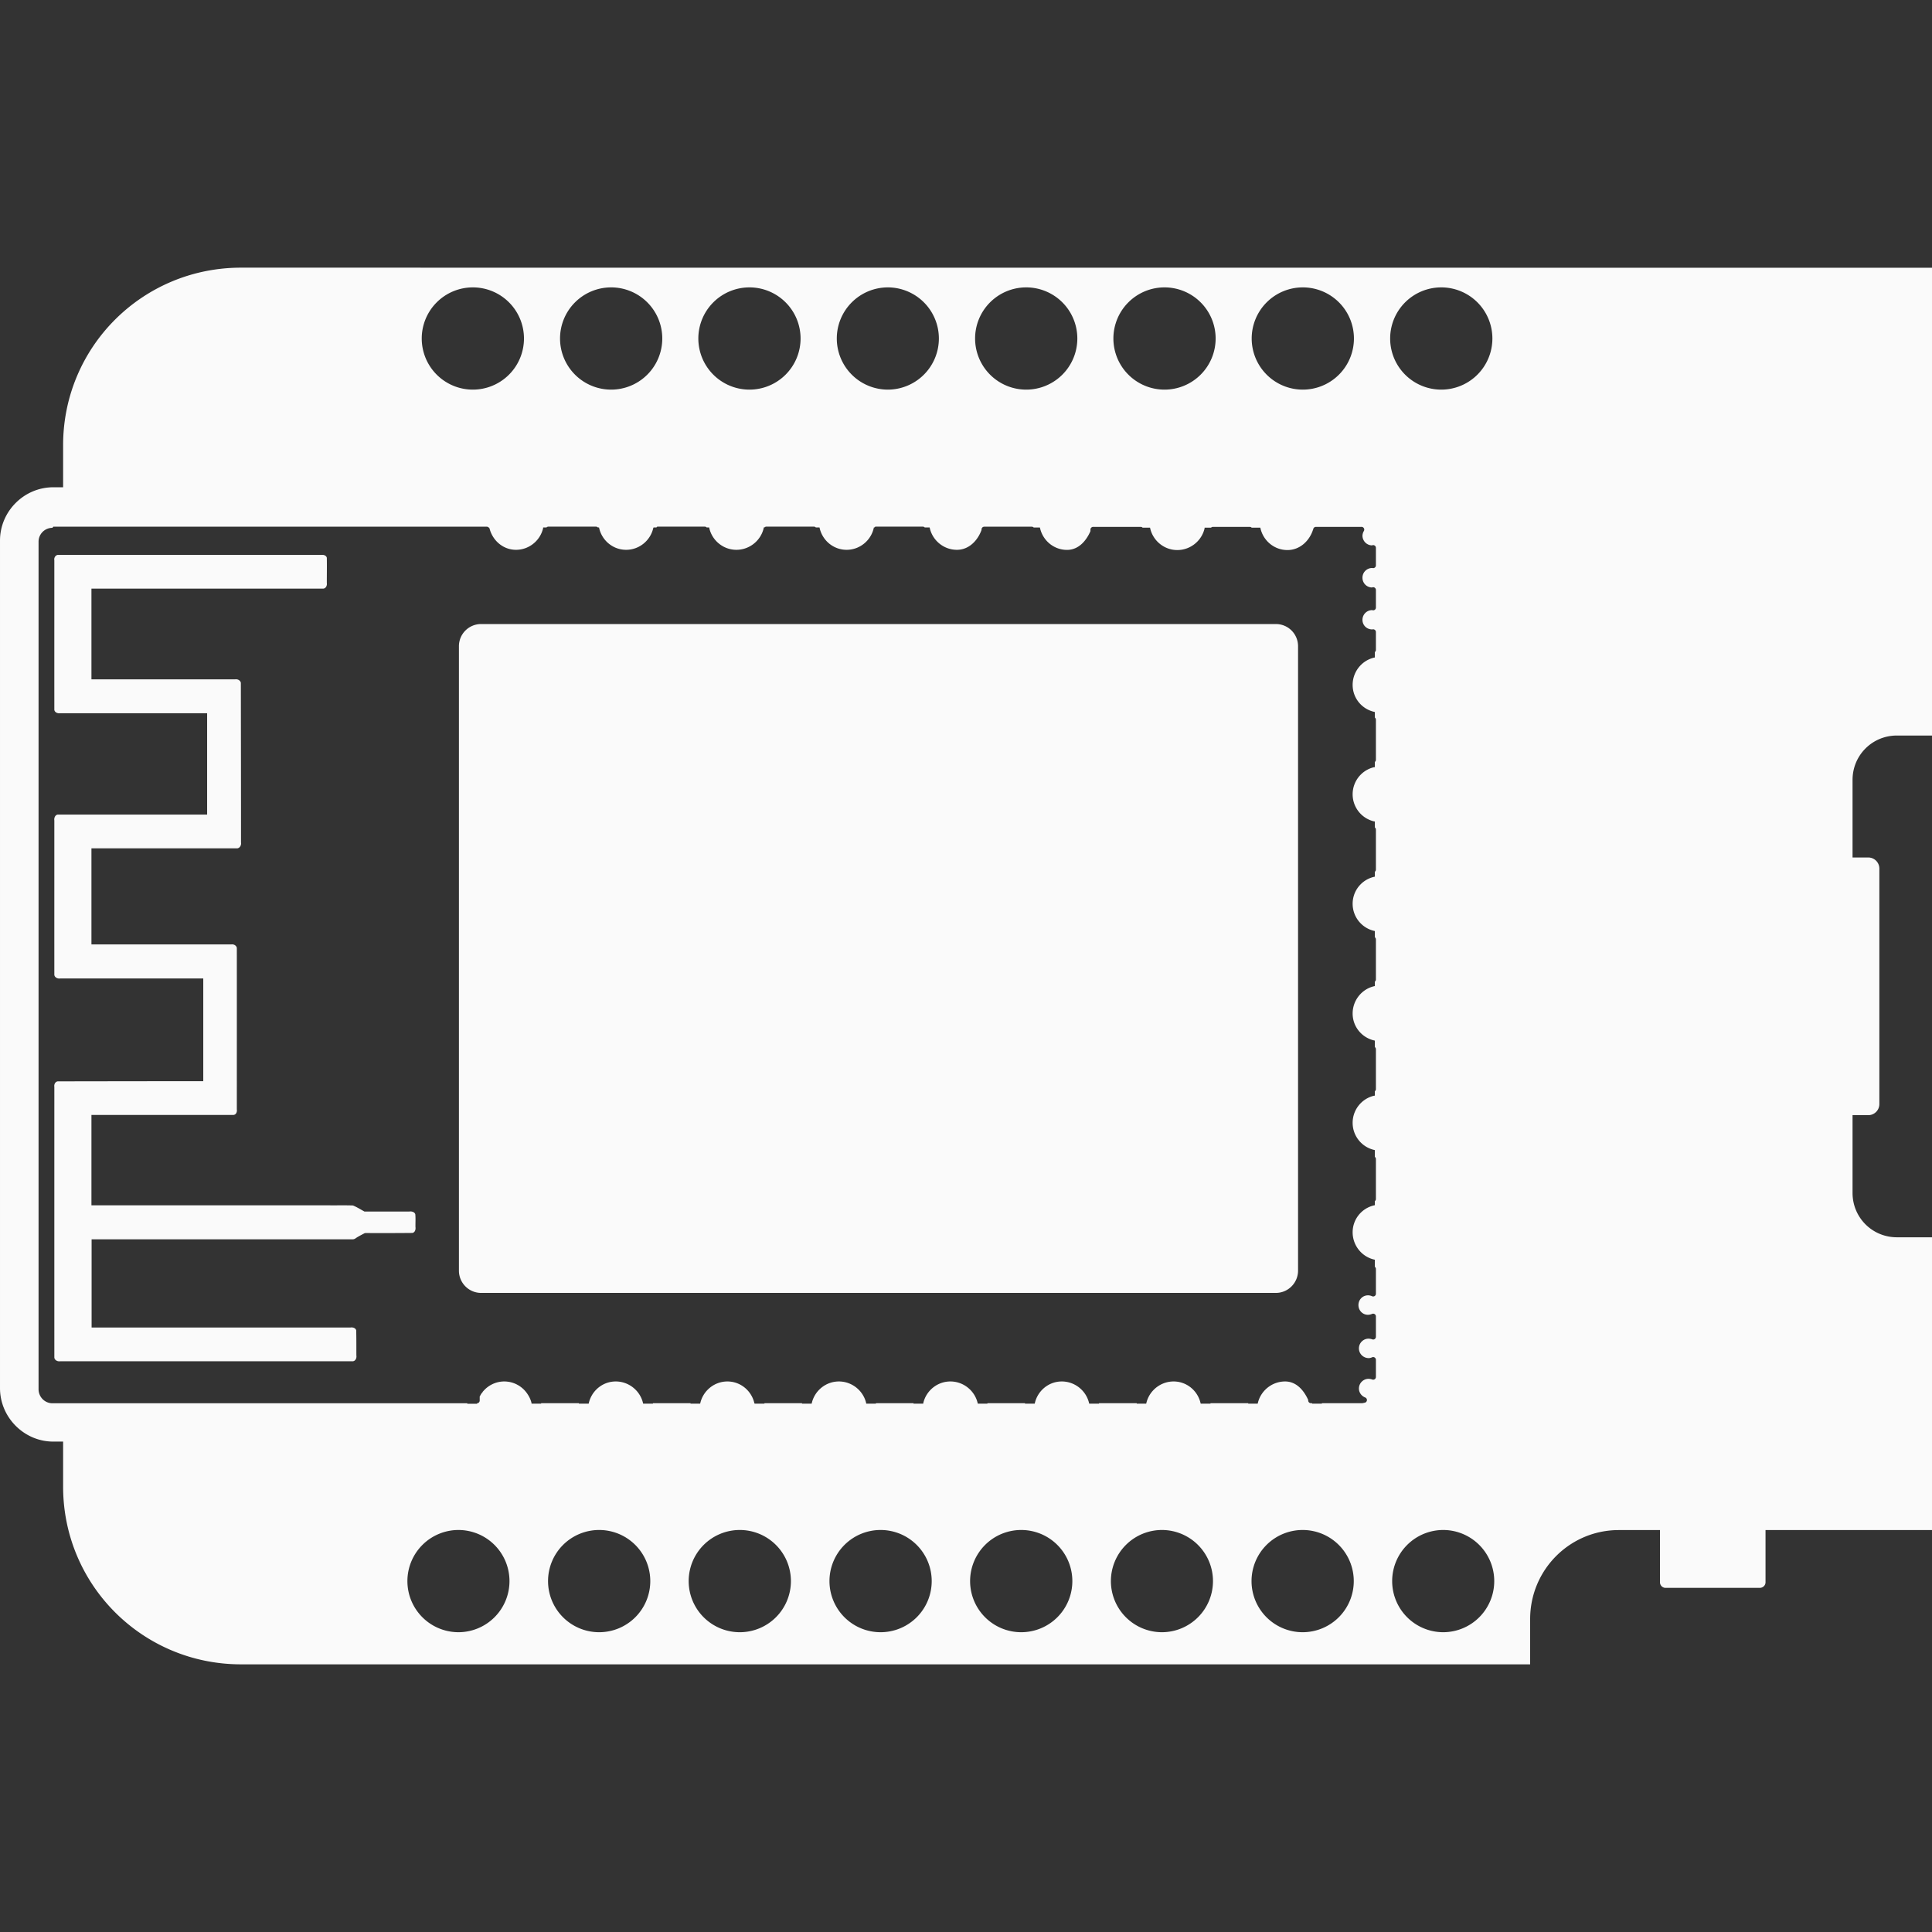 <svg fill="#fafafa" role="img" version="1.1" viewBox="0 0 24 24" xml:space="preserve" xmlns="http://www.w3.org/2000/svg" xmlns:xlink="http://www.w3.org/1999/xlink"><rect x="0" y="0" width="24" height="24" fill="#333333" stroke="none"/><path d="m2.994 3.325c-1.223 0-2.21 0.983-2.21 2.206v0.522h-0.122c-0.363 0-0.662 0.299-0.662 0.662v10.529c0 0.363 0.299 0.664 0.662 0.664h0.122v0.559c0 1.223 0.987 2.208 2.21 2.208h16.014v-0.562c0-0.611 0.491-1.106 1.102-1.106h0.511v0.649c0 0.038 0.031 0.069 0.069 0.069h1.171c0.038 0 0.071-0.031 0.071-0.069v-0.649h2.068v-3.637h-0.436c-0.306 0-0.551-0.245-0.551-0.551v-0.966h0.195c0.076 0 0.138-0.061 0.138-0.138v-2.925c0-0.076-0.061-0.138-0.138-0.138h-0.195v-0.964c0-0.306 0.245-0.551 0.551-0.551h0.436v-5.811zm2.88 0.245a0.635 0.635 0 0 1 0.635 0.635 0.635 0.635 0 0 1-0.635 0.635 0.635 0.635 0 0 1-0.635-0.635 0.635 0.635 0 0 1 0.635-0.635zm1.718 0a0.635 0.635 0 0 1 0.635 0.635 0.635 0.635 0 0 1-0.635 0.635 0.635 0.635 0 0 1-0.635-0.635 0.635 0.635 0 0 1 0.635-0.635zm1.718 0a0.635 0.635 0 0 1 0.635 0.635 0.635 0.635 0 0 1-0.635 0.635 0.635 0.635 0 0 1-0.635-0.635 0.635 0.635 0 0 1 0.635-0.635zm1.72 0a0.635 0.635 0 0 1 0.633 0.635 0.635 0.635 0 0 1-0.633 0.635 0.635 0.635 0 0 1-0.635-0.635 0.635 0.635 0 0 1 0.635-0.635zm1.718 0a0.635 0.635 0 0 1 0.635 0.635 0.635 0.635 0 0 1-0.635 0.635 0.635 0.635 0 0 1-0.635-0.635 0.635 0.635 0 0 1 0.635-0.635zm1.718 0a0.635 0.635 0 0 1 0.635 0.635 0.635 0.635 0 0 1-0.635 0.635 0.635 0.635 0 0 1-0.635-0.635 0.635 0.635 0 0 1 0.635-0.635zm1.718 0a0.635 0.635 0 0 1 0.635 0.635 0.635 0.635 0 0 1-0.635 0.635 0.635 0.635 0 0 1-0.635-0.635 0.635 0.635 0 0 1 0.635-0.635zm1.72 0a0.635 0.635 0 0 1 0.635 0.635 0.635 0.635 0 0 1-0.635 0.635 0.635 0.635 0 0 1-0.635-0.635 0.635 0.635 0 0 1 0.635-0.635zm-17.242 2.973h5.388a0.034 0.034 0 0 1 0.021 0.01 0.034 0.034 0 0 1 0.01 0.011c0.038 0.15 0.168 0.266 0.329 0.266 0.164 1e-7 0.302-0.116 0.337-0.27v-0.008h0.042a0.034 0.034 0 0 1 0.025-0.01h0.589a0.034 0.034 0 0 1 0.023 0.01h0.015l0.002 0.008c0.035 0.154 0.171 0.27 0.335 0.27 0.164 0 0.302-0.116 0.337-0.27l0.004-0.008h0.036a0.034 0.034 0 0 1 0.011-0.01h0.589a0.034 0.034 0 0 1 0.023 0.01h0.031l0.002 0.008c0.035 0.154 0.173 0.27 0.337 0.27 0.164 1e-7 0.304-0.116 0.339-0.27v-0.008h0.01a0.034 0.034 0 0 1 0.025-0.01h0.587a0.034 0.034 0 0 1 0.025 0.01h0.046l2e-3 0.008c0.035 0.154 0.171 0.27 0.335 0.27 0.164 0 0.302-0.116 0.337-0.27l2e-3 -0.008h0.008a0.034 0.034 0 0 1 0.011-0.01h0.587a0.034 0.034 0 0 1 0.025 0.01h0.061l2e-3 0.008c0.035 0.154 0.173 0.27 0.337 0.27 0.149 0 0.258-0.114 0.306-0.247v-0.006a0.034 0.034 0 0 1 0.036-0.034h0.587a0.034 0.034 0 0 1 0.025 0.01h0.077l2e-3 0.008c0.035 0.154 0.171 0.27 0.335 0.27 0.142 0 0.238-0.111 0.291-0.233v-0.019a0.034 0.034 0 0 1 0.036-0.034h0.587a0.034 0.034 0 0 1 0.025 0.01h0.092l2e-3 0.008c0.035 0.154 0.173 0.27 0.337 0.27s0.304-0.116 0.339-0.27v-0.008h0.08a0.034 0.034 0 0 1 0.023-0.01h0.459a0.034 0.034 0 0 1 0.023 0.01h0.107l2e-3 0.008c0.035 0.154 0.171 0.27 0.335 0.27 0.154 1e-7 0.273-0.113 0.318-0.253a0.034 0.034 0 0 0 2e-3 -0.002 0.034 0.034 0 0 1 0.034-0.033h0.564a0.034 0.034 0 0 1 0.031 0.052c-0.01 0.017-0.016 0.037-0.017 0.057 3.41e-4 0.066 0.053 0.12 0.119 0.121 0.002-2.841e-4 0.002-0.002 0.004-0.002a0.034 0.034 0 0 1 0.044 0.034v0.216a0.034 0.034 0 0 1-0.044 0.033c-0.002-3.5e-4 -0.002 2.932e-4 -0.004 0-0.066 9.268e-4 -0.119 0.054-0.119 0.121 0 0.066 0.052 0.12 0.119 0.121 0.002-2.84e-4 0.002-0.002 0.004-0.002a0.034 0.034 0 0 1 0.044 0.033v0.216a0.034 0.034 0 0 1-0.04 0.036c-0.003-2.644e-4 -0.003-0.002-0.006-0.002-0.067 1.72e-4 -0.121 0.054-0.121 0.121 0 0.066 0.052 0.118 0.119 0.119 0.002-2.932e-4 0.002 3.5e-4 0.004 0a0.034 0.034 0 0 1 0.044 0.034v0.22a0.034 0.034 0 0 1-0.013 0.027v0.067l-0.008 0.002c-0.154 0.035-0.268 0.175-0.268 0.339 0 0.164 0.114 0.3 0.268 0.335l0.008 0.002v0.069a0.034 0.034 0 0 1 0.013 0.027v0.497a0.034 0.034 0 0 1-0.013 0.027v0.065h-0.008c-0.154 0.035-0.268 0.173-0.268 0.337 0 0.164 0.114 0.302 0.268 0.337h0.008v0.075a0.034 0.034 0 0 1 0.013 0.027v0.496a0.034 0.034 0 0 1-0.013 0.027v0.061l-0.008 0.002c-0.154 0.035-0.268 0.171-0.268 0.335 0 0.164 0.114 0.302 0.268 0.337l0.008 0.002v0.077a0.034 0.034 0 0 1 0.013 0.027v0.497a0.034 0.034 0 0 1-0.013 0.027v0.055l-0.008 0.002c-0.154 0.035-0.268 0.175-0.268 0.339 0 0.164 0.114 0.3 0.268 0.335l0.008 0.002v0.08a0.034 0.034 0 0 1 0.013 0.027v0.497a0.034 0.034 0 0 1-0.013 0.025v0.055h-0.008c-0.154 0.035-0.268 0.173-0.268 0.337 0 0.164 0.114 0.302 0.268 0.337l0.008 2e-3v0.084a0.034 0.034 0 0 1 0.013 0.027v0.496a0.034 0.034 0 0 1-0.013 0.027v0.05l-0.008 2e-3c-0.154 0.035-0.268 0.171-0.268 0.335 0 0.164 0.114 0.304 0.268 0.339l0.008 2e-3v0.088a0.034 0.034 0 0 1 0.013 0.025v0.306a0.034 0.034 0 0 1-0.048 0.034c-0.015-0.007-0.033-0.011-0.05-0.011-0.067 7.4e-5 -0.119 0.054-0.119 0.121 0 0.067 0.052 0.121 0.119 0.121 0.016-2.13e-4 0.035-0.005 0.05-0.011a0.034 0.034 0 0 1 0.048 0.033v0.251a0.034 0.034 0 0 1-0.048 0.031c-0.014-0.005-0.028-0.007-0.042-0.008-0.067 5.7e-5 -0.121 0.054-0.121 0.121 0 0.067 0.054 0.12 0.121 0.121 0.015-1.96e-4 0.029-0.004 0.042-0.01a0.034 0.034 0 0 1 0.048 0.033v0.209a0.034 0.034 0 0 1-0.048 0.033c-0.014-0.005-0.028-0.007-0.042-0.008-0.067 5.9e-5 -0.121 0.054-0.121 0.121 3.52e-4 0.05 0.032 0.093 0.078 0.111a0.034 0.034 0 0 1-0.006 0.065c-0.011 0.002-0.024 0.006-0.036 0.006h-0.496v0.006h-0.121v-0.006h-0.015a0.034 0.034 0 0 1-0.034-0.036v-0.004c-0.054-0.12-0.147-0.23-0.287-0.23-0.164 0-0.304 0.116-0.339 0.27l-2e-3 0.006h-0.117v-0.006h-0.469v0.006h-0.121l-2e-3 -0.006c-0.035-0.154-0.171-0.27-0.335-0.27-0.164 0-0.304 0.116-0.339 0.27l-2e-3 0.006h-0.117v-0.006h-0.469v0.006h-0.121l-2e-3 -0.006c-0.035-0.154-0.175-0.27-0.339-0.27-0.164 0-0.3 0.116-0.335 0.27l-2e-3 0.006h-0.12v-0.006h-0.467v0.006h-0.119l-2e-3 -0.006c-0.035-0.154-0.175-0.27-0.339-0.27-0.164 0-0.302 0.116-0.337 0.27v0.006h-0.121v-0.006h-0.467v0.006h-0.121v-0.006c-0.035-0.154-0.175-0.27-0.339-0.27-0.164 0-0.302 0.116-0.337 0.27l-2e-3 0.006h-0.119v-0.006h-0.467v0.006h-0.121l-0.004-0.006c-0.035-0.154-0.171-0.27-0.335-0.27-0.164 0-0.302 0.116-0.337 0.27l-0.002 0.006h-0.119v-0.006h-0.467v0.006h-0.121l-0.002-0.006c-0.035-0.154-0.175-0.27-0.339-0.27-0.164 0-0.3 0.116-0.335 0.27l-0.002 0.006h-0.121v-0.006h-0.469v0.006h-0.119v-0.006c-0.009-0.041-0.027-0.079-0.05-0.113-0.001-0.002-0.002-0.004-0.004-0.006-0.062-0.091-0.167-0.151-0.285-0.151-0.105 0-0.199 0.048-0.262 0.122-0.002 0.002-0.002 2e-3 -0.004 0.004-0.002 2e-3 -0.002 0.006-0.004 0.008-0.001 2e-3 -0.004 0.004-0.006 0.006-0.007 0.009-0.013 0.018-0.019 0.029-0.001 0.002-0.003 0.005-0.004 0.008-0.001 0.002-7.672e-4 0.004-0.002 0.006l-0.004 2e-3v0.052a0.034 0.034 0 0 1-0.033 0.034v0.006h-0.121v-0.006h-5.154c-0.095-9.9e-5 -0.172-0.079-0.172-0.174v-10.529c0-0.095 0.077-0.172 0.172-0.172zm0.057 0.35c-0.032 0.004-0.05 0.038-0.044 0.067 0 0.619-5.345e-4 1.238 0 1.858 0.005 0.033 0.043 0.047 0.073 0.042h1.825c1.6e-6 0.419 0 0.84 0 1.259-0.619 0-1.237-5.34e-4 -1.856 0-0.033 0.005-0.047 0.043-0.042 0.073 0 0.64-5.345e-4 1.279 0 1.919 0.005 0.033 0.043 0.049 0.073 0.044h1.777v1.276c-0.603 0-1.205 0.001-1.808 2e-3 -0.033 0.005-0.047 0.04-0.042 0.069 1.2e-5 1.121-2.415e-4 2.241 0 3.362 0.003 0.033 0.041 0.051 0.071 0.046 1.213-5.86e-4 2.426 7.94e-4 3.639 0 0.033-0.005 0.047-0.042 0.042-0.071-4.211e-4 -0.104 3.888e-4 -0.208-0.002-0.312-0.007-0.031-0.044-0.041-0.073-0.036h-3.214v-1.096c1.082 0 2.163 2.07e-4 3.245 0 0.019 0 0.035-0.012 0.05-0.023 0.032-0.019 0.066-0.037 0.099-0.054 0.041-0.002 0.082 4.99e-4 0.122 0 0.156-1.96e-4 0.312-3.46e-4 0.469-2e-3 0.032-0.006 0.043-0.044 0.038-0.073-9.403e-4 -0.053 0.003-0.106-0.002-0.159-0.009-0.029-0.045-0.038-0.073-0.034h-0.559c-0.046-0.025-0.093-0.055-0.142-0.075-0.1-0.004-0.197-7.37e-4 -0.297-2e-3h-2.952v-1.123c0.589 0 1.177 5.36e-4 1.766 0 0.033-0.004 0.045-0.04 0.04-0.069 0-0.668 5.518e-4 -1.337 0-2.005-0.005-0.032-0.04-0.049-0.069-0.044h-1.737v-1.194c0.605 0 1.209 5.34e-4 1.814 0 0.032-0.005 0.049-0.042 0.044-0.071-1e-7 -0.661-0.001-1.323-0.002-1.984-0.005-0.032-0.042-0.049-0.071-0.044h-1.785v-1.127c0.96-6.9e-5 1.919 2.412e-4 2.88 0 0.033-0.003 0.049-0.039 0.044-0.069-2.414e-4 -0.104 0.002-0.21 0-0.314-0.006-0.027-0.036-0.038-0.061-0.036-0.229 0.002-0.459-3.639e-4 -0.689 0-0.864 8.62e-5 -1.729-3.017e-4 -2.592 4e-7zm5.258 0.859c-0.153 0-0.276 0.123-0.276 0.276v7.756c0 0.153 0.123 0.277 0.276 0.277h9.872c0.153 0 0.276-0.125 0.276-0.277v-7.756c0-0.153-0.123-0.276-0.276-0.276zm-0.283 11.254a0.635 0.635 0 0 1 0.635 0.635 0.635 0.635 0 0 1-0.635 0.635 0.635 0.635 0 0 1-0.633-0.635 0.635 0.635 0 0 1 0.633-0.635zm1.749 0a0.635 0.635 0 0 1 0.635 0.635 0.635 0.635 0 0 1-0.635 0.635 0.635 0.635 0 0 1-0.635-0.635 0.635 0.635 0 0 1 0.635-0.635zm1.747 0a0.635 0.635 0 0 1 0.635 0.635 0.635 0.635 0 0 1-0.635 0.635 0.635 0.635 0 0 1-0.635-0.635 0.635 0.635 0 0 1 0.635-0.635zm1.749 0a0.635 0.635 0 0 1 0.635 0.635 0.635 0.635 0 0 1-0.635 0.635 0.635 0.635 0 0 1-0.635-0.635 0.635 0.635 0 0 1 0.635-0.635zm1.747 0a0.635 0.635 0 0 1 0.635 0.635 0.635 0.635 0 0 1-0.635 0.635 0.635 0.635 0 0 1-0.635-0.635 0.635 0.635 0 0 1 0.635-0.635zm1.749 0a0.635 0.635 0 0 1 0.633 0.635 0.635 0.635 0 0 1-0.633 0.635 0.635 0.635 0 0 1-0.635-0.635 0.635 0.635 0 0 1 0.635-0.635zm1.747 0a0.635 0.635 0 0 1 0.635 0.635 0.635 0.635 0 0 1-0.635 0.635 0.635 0.635 0 0 1-0.635-0.635 0.635 0.635 0 0 1 0.635-0.635zm1.747 0a0.635 0.635 0 0 1 0.633 0.635 0.635 0.635 0 0 1-0.633 0.635 0.635 0.635 0 0 1-0.635-0.635 0.635 0.635 0 0 1 0.635-0.635z" stroke-width=".98"/></svg>
